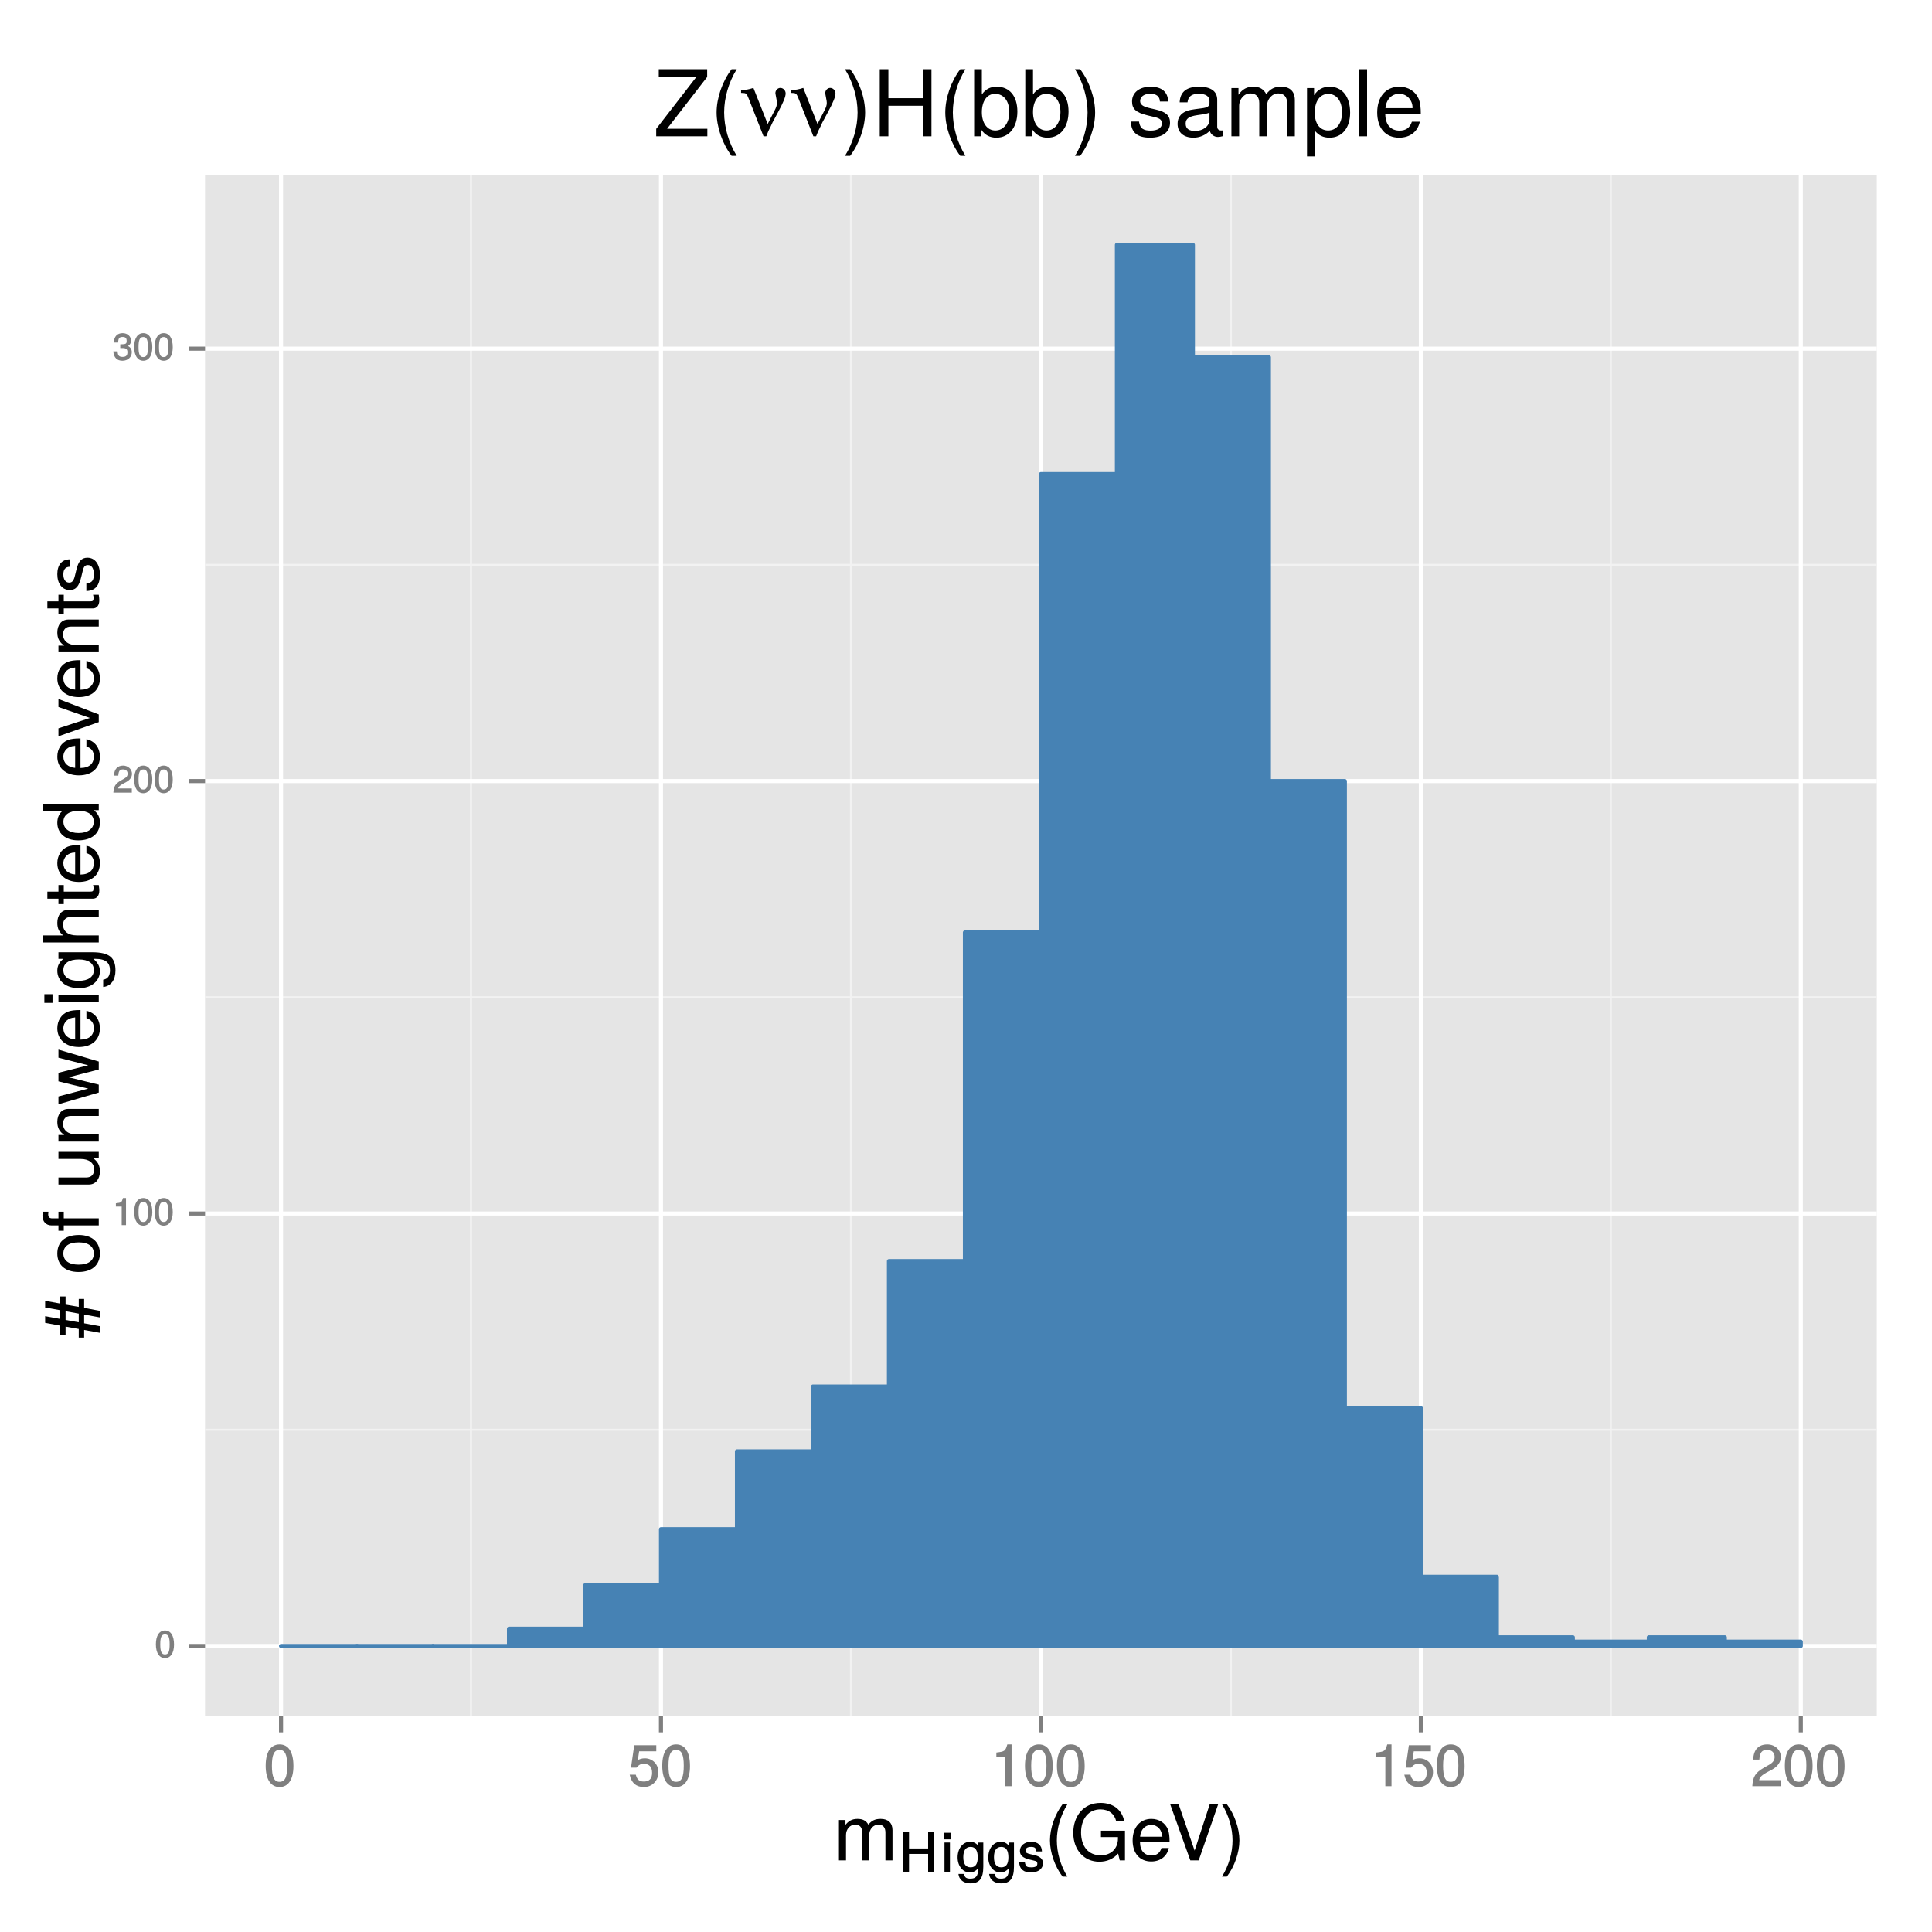 <?xml version="1.0" encoding="UTF-8"?>
<svg xmlns="http://www.w3.org/2000/svg" xmlns:xlink="http://www.w3.org/1999/xlink" width="504pt" height="504pt" viewBox="0 0 504 504" version="1.1">
<defs>
<g>
<symbol overflow="visible" id="glyph0-0">
<path style="stroke:none;" d=""/>
</symbol>
<symbol overflow="visible" id="glyph0-1">
<path style="stroke:none;" d="M 5 -3.391 C 5 -5.75 4.109 -7.062 2.641 -7.062 C 1.172 -7.062 0.266 -5.734 0.266 -3.453 C 0.266 -1.156 1.188 0.141 2.641 0.141 C 4.078 0.141 5 -1.156 5 -3.391 Z M 3.859 -3.469 C 3.859 -1.547 3.562 -0.812 2.625 -0.812 C 1.734 -0.812 1.406 -1.578 1.406 -3.438 C 1.406 -5.312 1.734 -6.047 2.641 -6.047 C 3.547 -6.047 3.859 -5.297 3.859 -3.469 Z M 3.859 -3.469 "/>
</symbol>
<symbol overflow="visible" id="glyph0-2">
<path style="stroke:none;" d="M 3.469 -0.125 L 3.469 -7.062 L 2.672 -7.062 C 2.328 -5.891 2.281 -5.875 0.828 -5.688 L 0.828 -4.844 L 2.344 -4.844 L 2.344 0 L 3.469 0 Z M 3.469 -0.125 "/>
</symbol>
<symbol overflow="visible" id="glyph0-3">
<path style="stroke:none;" d="M 5.031 -4.938 C 5.031 -6.078 4.016 -7.062 2.719 -7.062 C 1.328 -7.062 0.391 -6.219 0.328 -4.438 L 1.453 -4.438 C 1.531 -5.703 1.859 -6.062 2.703 -6.062 C 3.469 -6.062 3.891 -5.641 3.891 -4.906 C 3.891 -4.375 3.609 -4.016 3.016 -3.672 L 2.125 -3.172 C 0.703 -2.359 0.266 -1.625 0.172 0 L 4.984 0 L 4.984 -1.094 L 1.422 -1.094 C 1.5 -1.516 1.766 -1.781 2.594 -2.281 L 3.562 -2.797 C 4.516 -3.297 5.031 -4.094 5.031 -4.938 Z M 5.031 -4.938 "/>
</symbol>
<symbol overflow="visible" id="glyph0-4">
<path style="stroke:none;" d="M 4.984 -2.094 C 4.984 -2.922 4.516 -3.547 3.703 -3.812 L 3.703 -3.562 C 4.344 -3.812 4.781 -4.375 4.781 -5.062 C 4.781 -6.219 3.875 -7.062 2.578 -7.062 C 1.203 -7.062 0.328 -6.188 0.312 -4.609 L 1.422 -4.609 C 1.453 -5.734 1.734 -6.062 2.594 -6.062 C 3.344 -6.062 3.641 -5.75 3.641 -5.031 C 3.641 -4.297 3.469 -4.141 1.969 -4.141 L 1.969 -3.172 L 2.578 -3.172 C 3.516 -3.172 3.844 -2.844 3.844 -2.094 C 3.844 -1.234 3.469 -0.859 2.578 -0.859 C 1.656 -0.859 1.344 -1.188 1.281 -2.312 L 0.156 -2.312 C 0.266 -0.656 1.156 0.141 2.547 0.141 C 3.953 0.141 4.984 -0.812 4.984 -2.094 Z M 4.984 -2.094 "/>
</symbol>
<symbol overflow="visible" id="glyph1-0">
<path style="stroke:none;" d=""/>
</symbol>
<symbol overflow="visible" id="glyph1-1">
<path style="stroke:none;" d="M 7.734 -5.25 C 7.734 -8.938 6.438 -10.906 4.125 -10.906 C 1.828 -10.906 0.5 -8.906 0.5 -5.344 C 0.5 -1.75 1.844 0.219 4.125 0.219 C 6.375 0.219 7.734 -1.75 7.734 -5.25 Z M 6.109 -5.375 C 6.109 -2.359 5.562 -1.141 4.094 -1.141 C 2.703 -1.141 2.125 -2.422 2.125 -5.328 C 2.125 -8.234 2.703 -9.469 4.125 -9.469 C 5.547 -9.469 6.109 -8.219 6.109 -5.375 Z M 6.109 -5.375 "/>
</symbol>
<symbol overflow="visible" id="glyph1-2">
<path style="stroke:none;" d="M 7.828 -3.656 C 7.828 -5.766 6.297 -7.281 4.266 -7.281 C 3.516 -7.281 2.812 -7.031 2.469 -6.797 L 2.812 -9.109 L 7.281 -9.109 L 7.281 -10.688 L 1.531 -10.688 L 0.688 -4.844 L 2.125 -4.844 C 2.781 -5.609 3.188 -5.828 4.016 -5.828 C 5.438 -5.828 6.188 -5.062 6.188 -3.484 C 6.188 -1.953 5.453 -1.219 4.016 -1.219 C 2.859 -1.219 2.297 -1.672 1.938 -3 L 0.344 -3 C 0.812 -0.75 2.156 0.219 4.047 0.219 C 6.188 0.219 7.828 -1.406 7.828 -3.656 Z M 7.828 -3.656 "/>
</symbol>
<symbol overflow="visible" id="glyph1-3">
<path style="stroke:none;" d="M 5.344 -0.141 L 5.344 -10.906 L 4.234 -10.906 C 3.719 -9.141 3.562 -9.047 1.375 -8.781 L 1.375 -7.578 L 3.734 -7.578 L 3.734 0 L 5.344 0 Z M 5.344 -0.141 "/>
</symbol>
<symbol overflow="visible" id="glyph1-4">
<path style="stroke:none;" d="M 7.797 -7.656 C 7.797 -9.453 6.266 -10.906 4.266 -10.906 C 2.078 -10.906 0.672 -9.656 0.594 -6.938 L 2.188 -6.938 C 2.312 -8.859 2.906 -9.484 4.219 -9.484 C 5.422 -9.484 6.172 -8.766 6.172 -7.625 C 6.172 -6.781 5.719 -6.156 4.766 -5.609 L 3.391 -4.828 C 1.172 -3.562 0.484 -2.469 0.359 0 L 7.719 0 L 7.719 -1.578 L 2.141 -1.578 C 2.266 -2.312 2.703 -2.766 4 -3.531 L 5.5 -4.328 C 6.984 -5.125 7.797 -6.344 7.797 -7.656 Z M 7.797 -7.656 "/>
</symbol>
<symbol overflow="visible" id="glyph2-0">
<path style="stroke:none;" d=""/>
</symbol>
<symbol overflow="visible" id="glyph2-1">
<path style="stroke:none;" d="M 15.281 -0.016 L 15.281 -7.875 C 15.281 -9.766 14.156 -10.812 12.203 -10.812 C 10.797 -10.812 9.875 -10.406 8.984 -9.312 C 8.422 -10.344 7.516 -10.812 6.156 -10.812 C 4.766 -10.812 3.766 -10.297 2.859 -9.047 L 3.016 -9.016 L 3.016 -10.516 L 1.312 -10.516 L 1.312 0 L 3.156 0 L 3.156 -6.594 C 3.156 -8.125 4.188 -9.312 5.547 -9.312 C 6.781 -9.312 7.375 -8.578 7.375 -7.234 L 7.375 0 L 9.219 0 L 9.219 -6.594 C 9.219 -8.125 10.266 -9.312 11.625 -9.312 C 12.844 -9.312 13.438 -8.562 13.438 -7.234 L 13.438 0 L 15.281 0 Z M 15.281 -0.016 "/>
</symbol>
<symbol overflow="visible" id="glyph2-2">
<path style="stroke:none;" d="M 5.875 4.203 C 4.125 1.344 3.156 -2 3.156 -5.203 C 3.156 -8.375 4.125 -11.734 5.906 -14.625 L 4.641 -14.625 C 2.641 -12 1.359 -8.344 1.359 -5.203 C 1.359 -2.047 2.641 1.625 4.641 4.234 L 5.906 4.234 Z M 5.875 4.203 "/>
</symbol>
<symbol overflow="visible" id="glyph2-3">
<path style="stroke:none;" d="M 14.266 -0.016 L 14.266 -7.734 L 8 -7.734 L 8 -6.062 L 12.438 -6.062 L 12.438 -5.688 C 12.438 -3.078 10.625 -1.312 7.953 -1.312 C 4.656 -1.312 2.812 -3.703 2.812 -7.266 C 2.812 -10.844 4.781 -13.297 7.859 -13.297 C 10.078 -13.297 11.578 -12.062 11.984 -10.156 L 14.078 -10.156 C 13.547 -13.141 11.219 -14.984 7.875 -14.984 C 3.422 -14.984 0.781 -11.516 0.781 -7.156 C 0.781 -2.688 3.625 0.359 7.562 0.359 C 9.547 0.359 11.188 -0.344 12.484 -1.781 L 12.906 0 L 14.266 0 Z M 14.266 -0.016 "/>
</symbol>
<symbol overflow="visible" id="glyph2-4">
<path style="stroke:none;" d="M 10.344 -4.781 C 10.344 -6.297 10.219 -7.266 9.922 -8.047 C 9.234 -9.766 7.562 -10.812 5.594 -10.812 C 2.688 -10.812 0.703 -8.641 0.703 -5.203 C 0.703 -1.766 2.625 0.297 5.562 0.297 C 7.953 0.297 9.703 -1.078 10.141 -3.219 L 8.234 -3.219 C 7.797 -1.875 6.953 -1.281 5.625 -1.281 C 3.875 -1.281 2.656 -2.375 2.625 -4.766 L 10.344 -4.766 Z M 8.547 -6.234 C 8.547 -6.234 8.406 -6.203 8.375 -6.156 L 2.656 -6.156 C 2.797 -8 3.906 -9.234 5.578 -9.234 C 7.219 -9.234 8.375 -7.906 8.375 -6.266 Z M 8.547 -6.234 "/>
</symbol>
<symbol overflow="visible" id="glyph2-5">
<path style="stroke:none;" d="M 12.906 -14.625 L 10.797 -14.625 L 6.781 -2.312 L 6.953 -2.266 L 2.688 -14.625 L 0.484 -14.625 L 5.734 0 L 7.922 0 L 13 -14.625 Z M 12.906 -14.625 "/>
</symbol>
<symbol overflow="visible" id="glyph2-6">
<path style="stroke:none;" d="M 5.203 -5.188 C 5.203 -8.344 3.922 -12 1.922 -14.625 L 0.656 -14.625 C 2.438 -11.719 3.406 -8.375 3.406 -5.188 C 3.406 -2 2.438 1.359 0.656 4.234 L 1.922 4.234 C 3.922 1.625 5.203 -2.047 5.203 -5.188 Z M 5.203 -5.188 "/>
</symbol>
<symbol overflow="visible" id="glyph3-0">
<path style="stroke:none;" d=""/>
</symbol>
<symbol overflow="visible" id="glyph3-1">
<path style="stroke:none;" d="M 9.141 -0.125 L 9.141 -10.469 L 7.578 -10.469 L 7.578 -6.062 L 2.594 -6.062 L 2.594 -10.469 L 1.016 -10.469 L 1.016 0 L 2.594 0 L 2.594 -4.641 L 7.578 -4.641 L 7.578 0 L 9.141 0 Z M 9.141 -0.125 "/>
</symbol>
<symbol overflow="visible" id="glyph3-2">
<path style="stroke:none;" d="M 2.266 -0.125 L 2.266 -7.609 L 0.844 -7.609 L 0.844 0 L 2.266 0 Z M 2.422 -8.562 L 2.422 -10.156 L 0.703 -10.156 L 0.703 -8.438 L 2.422 -8.438 Z M 2.422 -8.562 "/>
</symbol>
<symbol overflow="visible" id="glyph3-3">
<path style="stroke:none;" d="M 6.969 -1.328 L 6.969 -7.609 L 5.625 -7.609 L 5.625 -6.391 L 5.859 -6.5 C 5.266 -7.359 4.469 -7.812 3.531 -7.812 C 1.672 -7.812 0.266 -6.109 0.266 -3.719 C 0.266 -1.406 1.703 0.203 3.438 0.203 C 4.359 0.203 5.078 -0.203 5.859 -1.141 L 5.625 -1.234 L 5.625 -0.734 C 5.625 1.203 4.969 1.812 3.609 1.812 C 2.688 1.812 2.094 1.609 1.953 0.578 L 0.484 0.578 C 0.625 2.094 1.844 3.047 3.562 3.047 C 5.859 3.047 6.969 1.906 6.969 -1.328 Z M 5.516 -3.75 C 5.516 -2 4.906 -1.141 3.672 -1.141 C 2.391 -1.141 1.75 -2.016 1.75 -3.797 C 1.75 -5.562 2.406 -6.469 3.656 -6.469 C 4.906 -6.469 5.516 -5.531 5.516 -3.75 Z M 5.516 -3.75 "/>
</symbol>
<symbol overflow="visible" id="glyph3-4">
<path style="stroke:none;" d="M 6.547 -2.188 C 6.547 -3.281 5.812 -3.969 4.359 -4.312 L 3.234 -4.578 C 2.281 -4.797 2 -4.969 2 -5.484 C 2 -6.156 2.484 -6.469 3.438 -6.469 C 4.375 -6.469 4.734 -6.188 4.766 -5.297 L 6.266 -5.297 C 6.25 -6.859 5.172 -7.812 3.469 -7.812 C 1.766 -7.812 0.516 -6.797 0.516 -5.438 C 0.516 -4.281 1.25 -3.609 2.984 -3.188 L 4.078 -2.922 C 4.891 -2.734 5.062 -2.625 5.062 -2.094 C 5.062 -1.406 4.516 -1.141 3.5 -1.141 C 2.453 -1.141 1.984 -1.25 1.812 -2.5 L 0.328 -2.5 C 0.391 -0.672 1.484 0.203 3.406 0.203 C 5.25 0.203 6.547 -0.766 6.547 -2.188 Z M 6.547 -2.188 "/>
</symbol>
<symbol overflow="visible" id="glyph4-0">
<path style="stroke:none;" d=""/>
</symbol>
<symbol overflow="visible" id="glyph4-1">
<path style="stroke:none;" d="M -8.688 -10.922 L -10.062 -10.922 L -10.062 -9.078 L -13.984 -9.797 L -13.984 -8.047 L -10.062 -7.344 L -10.062 -5.062 L -13.984 -5.781 L -13.984 -4.047 L -10.062 -3.312 L -10.062 -0.922 L -8.656 -0.922 L -8.656 -3.062 L -5.219 -2.438 L -5.219 -0.188 L -3.812 -0.188 L -3.812 -2.188 L 0.406 -1.422 L 0.406 -3.141 L -3.812 -3.922 L -3.812 -6.203 L 0.406 -5.438 L 0.406 -7.156 L -3.812 -7.938 L -3.812 -10.281 L -5.219 -10.281 L -5.219 -8.203 L -8.656 -8.797 L -8.656 -10.922 Z M -8.734 -7.094 L -5.219 -6.453 L -5.219 -4.188 L -8.656 -4.797 L -8.656 -7.078 Z M -8.734 -7.094 "/>
</symbol>
<symbol overflow="visible" id="glyph4-2">
<path style="stroke:none;" d=""/>
</symbol>
<symbol overflow="visible" id="glyph4-3">
<path style="stroke:none;" d="M -5.188 -10.281 C -8.797 -10.281 -10.812 -8.453 -10.812 -5.438 C -10.812 -2.5 -8.781 -0.625 -5.266 -0.625 C -1.734 -0.625 0.297 -2.484 0.297 -5.453 C 0.297 -8.406 -1.734 -10.281 -5.188 -10.281 Z M -5.203 -8.359 C -2.734 -8.359 -1.281 -7.297 -1.281 -5.453 C -1.281 -3.594 -2.719 -2.547 -5.266 -2.547 C -7.781 -2.547 -9.234 -3.594 -9.234 -5.453 C -9.234 -7.344 -7.797 -8.359 -5.203 -8.359 Z M -5.203 -8.359 "/>
</symbol>
<symbol overflow="visible" id="glyph4-4">
<path style="stroke:none;" d="M -9.141 -5.234 L -10.516 -5.234 L -10.516 -3.5 L -12.141 -3.5 C -12.844 -3.5 -13.188 -3.812 -13.188 -4.578 C -13.188 -4.719 -13.188 -4.781 -13.141 -5.234 L -14.562 -5.234 C -14.656 -4.781 -14.688 -4.562 -14.688 -4.219 C -14.688 -2.688 -13.781 -1.656 -12.281 -1.656 L -10.516 -1.656 L -10.516 -0.266 L -9.125 -0.266 L -9.125 -1.656 L 0 -1.656 L 0 -3.5 L -9.125 -3.5 L -9.125 -5.234 Z M -9.141 -5.234 "/>
</symbol>
<symbol overflow="visible" id="glyph4-5">
<path style="stroke:none;" d="M -0.016 -9.719 L -10.516 -9.719 L -10.516 -7.875 L -4.719 -7.875 C -2.578 -7.875 -1.203 -6.859 -1.203 -5.125 C -1.203 -3.797 -1.984 -3.047 -3.234 -3.047 L -10.516 -3.047 L -10.516 -1.203 L -2.578 -1.203 C -0.844 -1.203 0.297 -2.594 0.297 -4.641 C 0.297 -6.188 -0.234 -7.219 -1.625 -8.203 L -1.641 -8.047 L 0 -8.047 L 0 -9.719 Z M -0.016 -9.719 "/>
</symbol>
<symbol overflow="visible" id="glyph4-6">
<path style="stroke:none;" d="M -0.016 -9.812 L -7.938 -9.812 C -9.688 -9.812 -10.812 -8.438 -10.812 -6.422 C -10.812 -4.859 -10.219 -3.781 -8.766 -2.859 L -8.734 -3.016 L -10.516 -3.016 L -10.516 -1.297 L 0 -1.297 L 0 -3.141 L -5.797 -3.141 C -7.938 -3.141 -9.312 -4.219 -9.312 -5.922 C -9.312 -7.234 -8.547 -7.984 -7.281 -7.984 L 0 -7.984 L 0 -9.812 Z M -0.016 -9.812 "/>
</symbol>
<symbol overflow="visible" id="glyph4-7">
<path style="stroke:none;" d="M -10.516 -14.156 L -10.516 -12.156 L -2.406 -10.094 L -2.344 -10.281 L -10.516 -8.219 L -10.516 -5.984 L -2.406 -4 L -2.344 -4.188 L -10.516 -2.047 L -10.516 0 L 0 -3.062 L 0 -5.125 L -8.234 -7.141 L -8.234 -6.953 L 0 -9.078 L 0 -11.156 L -10.516 -14.266 Z M -10.516 -14.156 "/>
</symbol>
<symbol overflow="visible" id="glyph4-8">
<path style="stroke:none;" d="M -4.781 -10.344 C -6.297 -10.344 -7.266 -10.219 -8.047 -9.922 C -9.766 -9.234 -10.812 -7.562 -10.812 -5.594 C -10.812 -2.688 -8.641 -0.703 -5.203 -0.703 C -1.766 -0.703 0.297 -2.625 0.297 -5.562 C 0.297 -7.953 -1.078 -9.703 -3.219 -10.141 L -3.219 -8.234 C -1.875 -7.797 -1.281 -6.953 -1.281 -5.625 C -1.281 -3.875 -2.375 -2.656 -4.766 -2.625 L -4.766 -10.344 Z M -6.234 -8.547 C -6.234 -8.547 -6.203 -8.406 -6.156 -8.375 L -6.156 -2.656 C -8 -2.797 -9.234 -3.906 -9.234 -5.578 C -9.234 -7.219 -7.906 -8.375 -6.266 -8.375 Z M -6.234 -8.547 "/>
</symbol>
<symbol overflow="visible" id="glyph4-9">
<path style="stroke:none;" d="M -0.016 -3.141 L -10.516 -3.141 L -10.516 -1.297 L 0 -1.297 L 0 -3.141 Z M -12.078 -3.359 L -14.188 -3.359 L -14.188 -1.094 L -12.062 -1.094 L -12.062 -3.359 Z M -12.078 -3.359 "/>
</symbol>
<symbol overflow="visible" id="glyph4-10">
<path style="stroke:none;" d="M -1.734 -9.859 L -10.516 -9.859 L -10.516 -8.141 L -8.984 -8.141 L -9 -8.297 C -10.234 -7.453 -10.812 -6.375 -10.812 -5.047 C -10.812 -2.375 -8.562 -0.484 -5.156 -0.484 C -1.859 -0.484 0.297 -2.438 0.297 -4.906 C 0.297 -6.219 -0.266 -7.203 -1.578 -8.297 L -1.594 -8.141 L -0.906 -8.141 C 1.875 -8.141 2.922 -7.094 2.922 -5.156 C 2.922 -3.844 2.453 -2.906 1.156 -2.703 L 1.156 -0.797 C 3.156 -1 4.359 -2.641 4.359 -5.094 C 4.359 -8.375 2.875 -9.859 -1.734 -9.859 Z M -5.203 -7.984 C -2.703 -7.984 -1.281 -7 -1.281 -5.234 C -1.281 -3.422 -2.719 -2.406 -5.266 -2.406 C -7.781 -2.406 -9.234 -3.438 -9.234 -5.219 C -9.234 -7.016 -7.734 -7.984 -5.203 -7.984 Z M -5.203 -7.984 "/>
</symbol>
<symbol overflow="visible" id="glyph4-11">
<path style="stroke:none;" d="M -0.016 -9.797 L -7.938 -9.797 C -9.703 -9.797 -10.812 -8.453 -10.812 -6.422 C -10.812 -4.938 -10.359 -3.953 -9.078 -2.984 L -9.062 -3.141 L -14.625 -3.141 L -14.625 -1.297 L 0 -1.297 L 0 -3.141 L -5.797 -3.141 C -7.938 -3.141 -9.312 -4.188 -9.312 -5.906 C -9.312 -7.078 -8.656 -7.953 -7.281 -7.953 L 0 -7.953 L 0 -9.797 Z M -0.016 -9.797 "/>
</symbol>
<symbol overflow="visible" id="glyph4-12">
<path style="stroke:none;" d="M -0.016 -5.156 L -1.484 -5.156 C -1.375 -4.859 -1.359 -4.594 -1.359 -4.281 C -1.359 -3.562 -1.547 -3.438 -2.281 -3.438 L -9.125 -3.438 L -9.125 -5.156 L -10.516 -5.156 L -10.516 -3.438 L -13.406 -3.438 L -13.406 -1.594 L -10.516 -1.594 L -10.516 -0.188 L -9.125 -0.188 L -9.125 -1.594 L -1.547 -1.594 C -0.484 -1.594 0.141 -2.422 0.141 -3.719 C 0.141 -4.125 0.094 -4.516 0 -5.156 Z M -0.016 -5.156 "/>
</symbol>
<symbol overflow="visible" id="glyph4-13">
<path style="stroke:none;" d="M -0.016 -9.984 L -14.625 -9.984 L -14.625 -8.141 L -9.188 -8.141 L -9.203 -8.297 C -10.266 -7.594 -10.812 -6.422 -10.812 -5.016 C -10.812 -2.297 -8.703 -0.422 -5.359 -0.422 C -1.812 -0.422 0.297 -2.266 0.297 -5.078 C 0.297 -6.516 -0.234 -7.578 -1.547 -8.484 L -1.562 -8.312 L 0 -8.312 L 0 -9.984 Z M -5.219 -8.141 C -2.797 -8.141 -1.297 -7.078 -1.297 -5.312 C -1.297 -3.484 -2.812 -2.344 -5.266 -2.344 C -7.703 -2.344 -9.219 -3.484 -9.219 -5.297 C -9.219 -7.094 -7.641 -8.141 -5.219 -8.141 Z M -5.219 -8.141 "/>
</symbol>
<symbol overflow="visible" id="glyph4-14">
<path style="stroke:none;" d="M -10.516 -9.719 L -10.516 -7.719 L -2.062 -4.781 L -2 -4.953 L -10.516 -2.156 L -10.516 -0.078 L 0 -3.781 L 0 -5.781 L -10.516 -9.812 Z M -10.516 -9.719 "/>
</symbol>
<symbol overflow="visible" id="glyph4-15">
<path style="stroke:none;" d="M -2.953 -9.266 C -4.516 -9.266 -5.312 -8.297 -5.812 -6.219 L -6.203 -4.625 C -6.516 -3.266 -6.938 -2.766 -7.688 -2.766 C -8.641 -2.766 -9.234 -3.547 -9.234 -4.906 C -9.234 -6.234 -8.688 -6.859 -7.562 -6.906 L -7.562 -8.844 C -9.641 -8.812 -10.812 -7.375 -10.812 -4.953 C -10.812 -2.516 -9.547 -0.844 -7.594 -0.844 C -5.953 -0.844 -5.156 -1.781 -4.562 -4.266 L -4.188 -5.812 C -3.906 -6.984 -3.578 -7.344 -2.812 -7.344 C -1.844 -7.344 -1.281 -6.453 -1.281 -5 C -1.281 -3.5 -1.625 -2.734 -3.234 -2.516 L -3.234 -0.578 C -0.797 -0.656 0.297 -2.125 0.297 -4.859 C 0.297 -7.5 -0.938 -9.266 -2.953 -9.266 Z M -2.953 -9.266 "/>
</symbol>
<symbol overflow="visible" id="glyph5-0">
<path style="stroke:none;" d=""/>
</symbol>
<symbol overflow="visible" id="glyph5-1">
<path style="stroke:none;" d="M 13.984 0 L 13.984 -1.969 L 3.484 -1.969 L 13.938 -15.484 L 13.938 -17.5 L 1.312 -17.5 L 1.312 -15.531 L 11.156 -15.531 L 0.641 -1.938 L 0.641 0 Z M 13.984 0 "/>
</symbol>
<symbol overflow="visible" id="glyph5-2">
<path style="stroke:none;" d="M 6.984 5.094 C 4.875 1.656 3.703 -2.375 3.703 -6.219 C 3.703 -10.031 4.875 -14.094 6.984 -17.5 L 5.641 -17.5 C 3.234 -14.359 1.734 -9.984 1.734 -6.219 C 1.734 -2.422 3.234 1.938 5.641 5.094 Z M 6.984 5.094 "/>
</symbol>
<symbol overflow="visible" id="glyph5-3">
<path style="stroke:none;" d="M 6.141 -6.188 C 6.141 -9.984 4.625 -14.359 2.234 -17.5 L 0.891 -17.5 C 3 -14.062 4.172 -10.031 4.172 -6.188 C 4.172 -2.375 3 1.688 0.891 5.094 L 2.234 5.094 C 4.625 1.938 6.141 -2.422 6.141 -6.188 Z M 6.141 -6.188 "/>
</symbol>
<symbol overflow="visible" id="glyph5-4">
<path style="stroke:none;" d="M 15.453 0 L 15.453 -17.5 L 13.203 -17.5 L 13.203 -9.938 L 4.219 -9.938 L 4.219 -17.5 L 1.969 -17.5 L 1.969 0 L 4.219 0 L 4.219 -7.969 L 13.203 -7.969 L 13.203 0 Z M 15.453 0 "/>
</symbol>
<symbol overflow="visible" id="glyph5-5">
<path style="stroke:none;" d="M 12.547 -6.438 C 12.547 -10.516 10.484 -12.938 7.172 -12.938 C 5.453 -12.938 4.203 -12.281 3.266 -10.875 L 3.281 -10.875 L 3.281 -17.5 L 1.266 -17.5 L 1.266 0 L 3.094 0 L 3.094 -1.797 L 3.078 -1.797 C 4.031 -0.344 5.328 0.359 7.078 0.359 C 10.391 0.359 12.547 -2.359 12.547 -6.438 Z M 10.438 -6.312 C 10.438 -3.453 8.969 -1.516 6.797 -1.516 C 4.688 -1.516 3.281 -3.438 3.281 -6.281 C 3.281 -9.234 4.688 -11.156 6.797 -11.062 C 9.031 -11.062 10.438 -9.125 10.438 -6.312 Z M 10.438 -6.312 "/>
</symbol>
<symbol overflow="visible" id="glyph5-6">
<path style="stroke:none;" d=""/>
</symbol>
<symbol overflow="visible" id="glyph5-7">
<path style="stroke:none;" d="M 11.016 -3.531 C 11.016 -5.406 9.953 -6.344 7.469 -6.938 L 5.547 -7.391 C 3.906 -7.781 3.219 -8.297 3.219 -9.188 C 3.219 -10.344 4.25 -11.094 5.875 -11.094 C 7.484 -11.094 8.328 -10.391 8.375 -9.078 L 10.516 -9.078 C 10.484 -11.547 8.859 -12.938 5.953 -12.938 C 3.031 -12.938 1.109 -11.422 1.109 -9.094 C 1.109 -7.125 2.141 -6.188 5.109 -5.469 L 6.984 -5.016 C 8.375 -4.688 8.906 -4.266 8.906 -3.359 C 8.906 -2.188 7.75 -1.484 6 -1.484 C 4.203 -1.484 3.188 -1.922 2.922 -3.844 L 0.797 -3.844 C 0.891 -0.938 2.547 0.359 5.828 0.359 C 9 0.359 11.016 -1.109 11.016 -3.531 Z M 11.016 -3.531 "/>
</symbol>
<symbol overflow="visible" id="glyph5-8">
<path style="stroke:none;" d="M 12.844 -0.047 L 12.844 -1.562 C 12.625 -1.516 12.531 -1.516 12.406 -1.516 C 11.719 -1.516 11.328 -1.875 11.328 -2.5 L 11.328 -9.5 C 11.328 -11.734 9.703 -12.938 6.594 -12.938 C 3.547 -12.938 1.656 -11.766 1.531 -8.859 L 3.578 -8.859 C 3.75 -10.391 4.656 -11.094 6.531 -11.094 C 8.328 -11.094 9.312 -10.422 9.312 -9.219 L 9.312 -8.688 C 9.312 -7.844 8.828 -7.484 7.25 -7.297 C 4.422 -6.938 3.984 -6.844 3.219 -6.531 C 1.75 -5.922 0.984 -4.797 0.984 -3.266 C 0.984 -0.984 2.594 0.359 5.141 0.359 C 6.75 0.359 8.297 -0.312 9.391 -1.438 C 9.594 -0.531 10.484 0.172 11.469 0.172 C 11.875 0.172 12.188 0.125 12.844 -0.047 Z M 9.312 -4.344 C 9.312 -2.547 7.516 -1.391 5.562 -1.391 C 4.016 -1.391 3.094 -1.938 3.094 -3.312 C 3.094 -4.625 3.984 -5.203 6.125 -5.516 C 8.234 -5.812 8.656 -5.906 9.312 -6.188 Z M 9.312 -4.344 "/>
</symbol>
<symbol overflow="visible" id="glyph5-9">
<path style="stroke:none;" d="M 18.234 0 L 18.234 -9.438 C 18.234 -11.688 16.984 -12.938 14.641 -12.938 C 12.953 -12.938 11.922 -12.438 10.781 -11.016 C 10.031 -12.359 9.031 -12.938 7.391 -12.938 C 5.719 -12.938 4.578 -12.312 3.5 -10.797 L 3.531 -10.797 L 3.531 -12.578 L 1.688 -12.578 L 1.688 0 L 3.703 0 L 3.703 -7.891 C 3.703 -9.719 5.016 -11.188 6.641 -11.188 C 8.141 -11.188 8.953 -10.266 8.953 -8.656 L 8.953 0 L 10.969 0 L 10.969 -7.891 C 10.969 -9.719 12.312 -11.188 13.938 -11.188 C 15.406 -11.188 16.219 -10.25 16.219 -8.656 L 16.219 0 Z M 18.234 0 "/>
</symbol>
<symbol overflow="visible" id="glyph5-10">
<path style="stroke:none;" d="M 12.547 -6.172 C 12.547 -10.391 10.484 -12.938 7.156 -12.938 C 5.453 -12.938 4.062 -12.172 3.125 -10.688 L 3.141 -10.688 L 3.141 -12.578 L 1.297 -12.578 L 1.297 5.234 L 3.312 5.234 L 3.312 -1.516 L 3.281 -1.516 C 4.344 -0.219 5.547 0.359 7.172 0.359 C 10.422 0.359 12.547 -2.156 12.547 -6.172 Z M 10.438 -6.219 C 10.438 -3.359 9 -1.516 6.812 -1.516 C 4.703 -1.516 3.312 -3.234 3.312 -6.188 C 3.312 -9.141 4.703 -11.062 6.812 -11.062 C 9.031 -11.062 10.438 -9.219 10.438 -6.219 Z M 10.438 -6.219 "/>
</symbol>
<symbol overflow="visible" id="glyph5-11">
<path style="stroke:none;" d="M 3.625 0 L 3.625 -17.5 L 1.609 -17.5 L 1.609 0 Z M 3.625 0 "/>
</symbol>
<symbol overflow="visible" id="glyph5-12">
<path style="stroke:none;" d="M 12.312 -5.719 C 12.312 -7.531 12.172 -8.688 11.812 -9.625 C 10.984 -11.688 9.078 -12.938 6.719 -12.938 C 3.219 -12.938 0.938 -10.344 0.938 -6.219 C 0.938 -2.094 3.141 0.359 6.672 0.359 C 9.547 0.359 11.547 -1.266 12.047 -3.812 L 9.984 -3.812 C 9.453 -2.156 8.359 -1.484 6.75 -1.484 C 4.656 -1.484 3.094 -2.828 3.047 -5.719 Z M 10.172 -7.484 C 10.172 -7.484 10.156 -7.391 10.125 -7.344 L 3.094 -7.344 C 3.266 -9.578 4.688 -11.094 6.703 -11.094 C 8.656 -11.094 10.156 -9.453 10.156 -7.484 Z M 10.172 -7.484 "/>
</symbol>
<symbol overflow="visible" id="glyph6-0">
<path style="stroke:none;" d=""/>
</symbol>
<symbol overflow="visible" id="glyph6-1">
<path style="stroke:none;" d="M -0.219 -11.016 C 1.156 -10.984 1.203 -10.938 1.781 -9.5 L 5.641 0.312 L 6.359 0.312 C 6.859 -1.016 6.891 -1.062 7.516 -2.281 C 7.688 -2.609 7.828 -2.953 7.969 -3.266 L 9.391 -5.906 C 10.828 -8.562 11.406 -10.016 11.406 -10.875 C 11.406 -11.656 10.781 -12.312 10.016 -12.312 C 9.344 -12.312 8.734 -11.688 8.734 -10.969 C 8.734 -10.828 8.766 -10.75 8.969 -9.625 C 9.094 -9.031 9.141 -8.656 9.141 -8.406 C 9.141 -7.781 8.953 -7.172 8.375 -6.125 L 6.719 -2.906 L 3 -12.312 C 1.922 -11.953 0.953 -11.766 -0.219 -11.719 Z M -0.219 -11.016 "/>
</symbol>
</g>
<clipPath id="clip1">
  <path d="M 53.488 45.602 L 490 45.602 L 490 448 L 53.488 448 Z M 53.488 45.602 "/>
</clipPath>
<clipPath id="clip2">
  <path d="M 53.488 372 L 490 372 L 490 374 L 53.488 374 Z M 53.488 372 "/>
</clipPath>
<clipPath id="clip3">
  <path d="M 53.488 259 L 490 259 L 490 261 L 53.488 261 Z M 53.488 259 "/>
</clipPath>
<clipPath id="clip4">
  <path d="M 53.488 147 L 490 147 L 490 148 L 53.488 148 Z M 53.488 147 "/>
</clipPath>
<clipPath id="clip5">
  <path d="M 122 45.602 L 124 45.602 L 124 448 L 122 448 Z M 122 45.602 "/>
</clipPath>
<clipPath id="clip6">
  <path d="M 221 45.602 L 223 45.602 L 223 448 L 221 448 Z M 221 45.602 "/>
</clipPath>
<clipPath id="clip7">
  <path d="M 320 45.602 L 322 45.602 L 322 448 L 320 448 Z M 320 45.602 "/>
</clipPath>
<clipPath id="clip8">
  <path d="M 419 45.602 L 421 45.602 L 421 448 L 419 448 Z M 419 45.602 "/>
</clipPath>
<clipPath id="clip9">
  <path d="M 53.488 428 L 490.602 428 L 490.602 430 L 53.488 430 Z M 53.488 428 "/>
</clipPath>
<clipPath id="clip10">
  <path d="M 53.488 316 L 490.602 316 L 490.602 318 L 53.488 318 Z M 53.488 316 "/>
</clipPath>
<clipPath id="clip11">
  <path d="M 53.488 203 L 490.602 203 L 490.602 205 L 53.488 205 Z M 53.488 203 "/>
</clipPath>
<clipPath id="clip12">
  <path d="M 53.488 90 L 490.602 90 L 490.602 92 L 53.488 92 Z M 53.488 90 "/>
</clipPath>
<clipPath id="clip13">
  <path d="M 72 45.602 L 74 45.602 L 74 448.664 L 72 448.664 Z M 72 45.602 "/>
</clipPath>
<clipPath id="clip14">
  <path d="M 171 45.602 L 173 45.602 L 173 448.664 L 171 448.664 Z M 171 45.602 "/>
</clipPath>
<clipPath id="clip15">
  <path d="M 271 45.602 L 273 45.602 L 273 448.664 L 271 448.664 Z M 271 45.602 "/>
</clipPath>
<clipPath id="clip16">
  <path d="M 370 45.602 L 372 45.602 L 372 448.664 L 370 448.664 Z M 370 45.602 "/>
</clipPath>
<clipPath id="clip17">
  <path d="M 469 45.602 L 471 45.602 L 471 448.664 L 469 448.664 Z M 469 45.602 "/>
</clipPath>
</defs>
<g id="surface611">
<rect x="0" y="0" width="504" height="504" style="fill:rgb(100%,100%,100%);fill-opacity:1;stroke:none;"/>
<rect x="0" y="0" width="504" height="504" style="fill:rgb(100%,100%,100%);fill-opacity:1;stroke:none;"/>
<path style="fill:none;stroke-width:1.063;stroke-linecap:round;stroke-linejoin:round;stroke:rgb(100%,100%,100%);stroke-opacity:1;stroke-miterlimit:10;" d="M 0 504 L 504 504 L 504 0 L 0 0 Z M 0 504 "/>
<g clip-path="url(#clip1)" clip-rule="nonzero">
<path style=" stroke:none;fill-rule:nonzero;fill:rgb(89.804%,89.804%,89.804%);fill-opacity:1;" d="M 53.488 447.664 L 489.602 447.664 L 489.602 45.602 L 53.488 45.602 Z M 53.488 447.664 "/>
</g>
<g clip-path="url(#clip2)" clip-rule="nonzero">
<path style="fill:none;stroke-width:0.531;stroke-linecap:butt;stroke-linejoin:round;stroke:rgb(94.902%,94.902%,94.902%);stroke-opacity:1;stroke-miterlimit:10;" d="M 53.488 372.98 L 489.602 372.98 "/>
</g>
<g clip-path="url(#clip3)" clip-rule="nonzero">
<path style="fill:none;stroke-width:0.531;stroke-linecap:butt;stroke-linejoin:round;stroke:rgb(94.902%,94.902%,94.902%);stroke-opacity:1;stroke-miterlimit:10;" d="M 53.488 260.168 L 489.602 260.168 "/>
</g>
<g clip-path="url(#clip4)" clip-rule="nonzero">
<path style="fill:none;stroke-width:0.531;stroke-linecap:butt;stroke-linejoin:round;stroke:rgb(94.902%,94.902%,94.902%);stroke-opacity:1;stroke-miterlimit:10;" d="M 53.488 147.355 L 489.602 147.355 "/>
</g>
<g clip-path="url(#clip5)" clip-rule="nonzero">
<path style="fill:none;stroke-width:0.531;stroke-linecap:butt;stroke-linejoin:round;stroke:rgb(94.902%,94.902%,94.902%);stroke-opacity:1;stroke-miterlimit:10;" d="M 122.867 447.664 L 122.867 45.602 "/>
</g>
<g clip-path="url(#clip6)" clip-rule="nonzero">
<path style="fill:none;stroke-width:0.531;stroke-linecap:butt;stroke-linejoin:round;stroke:rgb(94.902%,94.902%,94.902%);stroke-opacity:1;stroke-miterlimit:10;" d="M 221.984 447.664 L 221.984 45.602 "/>
</g>
<g clip-path="url(#clip7)" clip-rule="nonzero">
<path style="fill:none;stroke-width:0.531;stroke-linecap:butt;stroke-linejoin:round;stroke:rgb(94.902%,94.902%,94.902%);stroke-opacity:1;stroke-miterlimit:10;" d="M 321.102 447.664 L 321.102 45.602 "/>
</g>
<g clip-path="url(#clip8)" clip-rule="nonzero">
<path style="fill:none;stroke-width:0.531;stroke-linecap:butt;stroke-linejoin:round;stroke:rgb(94.902%,94.902%,94.902%);stroke-opacity:1;stroke-miterlimit:10;" d="M 420.219 447.664 L 420.219 45.602 "/>
</g>
<g clip-path="url(#clip9)" clip-rule="nonzero">
<path style="fill:none;stroke-width:1.063;stroke-linecap:butt;stroke-linejoin:round;stroke:rgb(100%,100%,100%);stroke-opacity:1;stroke-miterlimit:10;" d="M 53.488 429.387 L 489.602 429.387 "/>
</g>
<g clip-path="url(#clip10)" clip-rule="nonzero">
<path style="fill:none;stroke-width:1.063;stroke-linecap:butt;stroke-linejoin:round;stroke:rgb(100%,100%,100%);stroke-opacity:1;stroke-miterlimit:10;" d="M 53.488 316.574 L 489.602 316.574 "/>
</g>
<g clip-path="url(#clip11)" clip-rule="nonzero">
<path style="fill:none;stroke-width:1.063;stroke-linecap:butt;stroke-linejoin:round;stroke:rgb(100%,100%,100%);stroke-opacity:1;stroke-miterlimit:10;" d="M 53.488 203.762 L 489.602 203.762 "/>
</g>
<g clip-path="url(#clip12)" clip-rule="nonzero">
<path style="fill:none;stroke-width:1.063;stroke-linecap:butt;stroke-linejoin:round;stroke:rgb(100%,100%,100%);stroke-opacity:1;stroke-miterlimit:10;" d="M 53.488 90.949 L 489.602 90.949 "/>
</g>
<g clip-path="url(#clip13)" clip-rule="nonzero">
<path style="fill:none;stroke-width:1.063;stroke-linecap:butt;stroke-linejoin:round;stroke:rgb(100%,100%,100%);stroke-opacity:1;stroke-miterlimit:10;" d="M 73.309 447.664 L 73.309 45.602 "/>
</g>
<g clip-path="url(#clip14)" clip-rule="nonzero">
<path style="fill:none;stroke-width:1.063;stroke-linecap:butt;stroke-linejoin:round;stroke:rgb(100%,100%,100%);stroke-opacity:1;stroke-miterlimit:10;" d="M 172.426 447.664 L 172.426 45.602 "/>
</g>
<g clip-path="url(#clip15)" clip-rule="nonzero">
<path style="fill:none;stroke-width:1.063;stroke-linecap:butt;stroke-linejoin:round;stroke:rgb(100%,100%,100%);stroke-opacity:1;stroke-miterlimit:10;" d="M 271.543 447.664 L 271.543 45.602 "/>
</g>
<g clip-path="url(#clip16)" clip-rule="nonzero">
<path style="fill:none;stroke-width:1.063;stroke-linecap:butt;stroke-linejoin:round;stroke:rgb(100%,100%,100%);stroke-opacity:1;stroke-miterlimit:10;" d="M 370.66 447.664 L 370.66 45.602 "/>
</g>
<g clip-path="url(#clip17)" clip-rule="nonzero">
<path style="fill:none;stroke-width:1.063;stroke-linecap:butt;stroke-linejoin:round;stroke:rgb(100%,100%,100%);stroke-opacity:1;stroke-miterlimit:10;" d="M 469.777 447.664 L 469.777 45.602 "/>
</g>
<path style="fill:none;stroke-width:1.063;stroke-linecap:butt;stroke-linejoin:round;stroke:rgb(27.451%,50.98%,70.588%);stroke-opacity:1;stroke-miterlimit:10;" d="M 73.309 429.387 L 93.133 429.387 Z M 73.309 429.387 "/>
<path style="fill:none;stroke-width:1.063;stroke-linecap:butt;stroke-linejoin:round;stroke:rgb(27.451%,50.98%,70.588%);stroke-opacity:1;stroke-miterlimit:10;" d="M 93.133 429.387 L 112.957 429.387 Z M 93.133 429.387 "/>
<path style="fill:none;stroke-width:1.063;stroke-linecap:butt;stroke-linejoin:round;stroke:rgb(27.451%,50.98%,70.588%);stroke-opacity:1;stroke-miterlimit:10;" d="M 112.957 429.387 L 132.781 429.387 Z M 112.957 429.387 "/>
<path style="fill-rule:nonzero;fill:rgb(27.451%,50.98%,70.588%);fill-opacity:1;stroke-width:1.063;stroke-linecap:butt;stroke-linejoin:round;stroke:rgb(27.451%,50.98%,70.588%);stroke-opacity:1;stroke-miterlimit:10;" d="M 132.781 429.387 L 152.605 429.387 L 152.605 424.875 L 132.781 424.875 Z M 132.781 429.387 "/>
<path style="fill-rule:nonzero;fill:rgb(27.451%,50.98%,70.588%);fill-opacity:1;stroke-width:1.063;stroke-linecap:butt;stroke-linejoin:round;stroke:rgb(27.451%,50.98%,70.588%);stroke-opacity:1;stroke-miterlimit:10;" d="M 152.602 429.387 L 172.426 429.387 L 172.426 413.594 L 152.602 413.594 Z M 152.602 429.387 "/>
<path style="fill-rule:nonzero;fill:rgb(27.451%,50.98%,70.588%);fill-opacity:1;stroke-width:1.063;stroke-linecap:butt;stroke-linejoin:round;stroke:rgb(27.451%,50.98%,70.588%);stroke-opacity:1;stroke-miterlimit:10;" d="M 172.426 429.387 L 192.25 429.387 L 192.25 398.926 L 172.426 398.926 Z M 172.426 429.387 "/>
<path style="fill-rule:nonzero;fill:rgb(27.451%,50.98%,70.588%);fill-opacity:1;stroke-width:1.063;stroke-linecap:butt;stroke-linejoin:round;stroke:rgb(27.451%,50.98%,70.588%);stroke-opacity:1;stroke-miterlimit:10;" d="M 192.25 429.387 L 212.074 429.387 L 212.074 378.621 L 192.25 378.621 Z M 192.25 429.387 "/>
<path style="fill-rule:nonzero;fill:rgb(27.451%,50.98%,70.588%);fill-opacity:1;stroke-width:1.063;stroke-linecap:butt;stroke-linejoin:round;stroke:rgb(27.451%,50.98%,70.588%);stroke-opacity:1;stroke-miterlimit:10;" d="M 212.074 429.387 L 231.898 429.387 L 231.898 361.699 L 212.074 361.699 Z M 212.074 429.387 "/>
<path style="fill-rule:nonzero;fill:rgb(27.451%,50.98%,70.588%);fill-opacity:1;stroke-width:1.063;stroke-linecap:butt;stroke-linejoin:round;stroke:rgb(27.451%,50.98%,70.588%);stroke-opacity:1;stroke-miterlimit:10;" d="M 231.898 429.387 L 251.723 429.387 L 251.723 328.984 L 231.898 328.984 Z M 231.898 429.387 "/>
<path style="fill-rule:nonzero;fill:rgb(27.451%,50.98%,70.588%);fill-opacity:1;stroke-width:1.063;stroke-linecap:butt;stroke-linejoin:round;stroke:rgb(27.451%,50.98%,70.588%);stroke-opacity:1;stroke-miterlimit:10;" d="M 251.719 429.387 L 271.543 429.387 L 271.543 243.246 L 251.719 243.246 Z M 251.719 429.387 "/>
<path style="fill-rule:nonzero;fill:rgb(27.451%,50.98%,70.588%);fill-opacity:1;stroke-width:1.063;stroke-linecap:butt;stroke-linejoin:round;stroke:rgb(27.451%,50.98%,70.588%);stroke-opacity:1;stroke-miterlimit:10;" d="M 271.543 429.387 L 291.367 429.387 L 291.367 123.664 L 271.543 123.664 Z M 271.543 429.387 "/>
<path style="fill-rule:nonzero;fill:rgb(27.451%,50.98%,70.588%);fill-opacity:1;stroke-width:1.063;stroke-linecap:butt;stroke-linejoin:round;stroke:rgb(27.451%,50.98%,70.588%);stroke-opacity:1;stroke-miterlimit:10;" d="M 291.367 429.387 L 311.191 429.387 L 311.191 63.875 L 291.367 63.875 Z M 291.367 429.387 "/>
<path style="fill-rule:nonzero;fill:rgb(27.451%,50.98%,70.588%);fill-opacity:1;stroke-width:1.063;stroke-linecap:butt;stroke-linejoin:round;stroke:rgb(27.451%,50.98%,70.588%);stroke-opacity:1;stroke-miterlimit:10;" d="M 311.191 429.387 L 331.016 429.387 L 331.016 93.207 L 311.191 93.207 Z M 311.191 429.387 "/>
<path style="fill-rule:nonzero;fill:rgb(27.451%,50.98%,70.588%);fill-opacity:1;stroke-width:1.063;stroke-linecap:butt;stroke-linejoin:round;stroke:rgb(27.451%,50.98%,70.588%);stroke-opacity:1;stroke-miterlimit:10;" d="M 331.012 429.387 L 350.836 429.387 L 350.836 203.762 L 331.012 203.762 Z M 331.012 429.387 "/>
<path style="fill-rule:nonzero;fill:rgb(27.451%,50.98%,70.588%);fill-opacity:1;stroke-width:1.063;stroke-linecap:butt;stroke-linejoin:round;stroke:rgb(27.451%,50.98%,70.588%);stroke-opacity:1;stroke-miterlimit:10;" d="M 350.836 429.387 L 370.66 429.387 L 370.66 367.34 L 350.836 367.34 Z M 350.836 429.387 "/>
<path style="fill-rule:nonzero;fill:rgb(27.451%,50.98%,70.588%);fill-opacity:1;stroke-width:1.063;stroke-linecap:butt;stroke-linejoin:round;stroke:rgb(27.451%,50.98%,70.588%);stroke-opacity:1;stroke-miterlimit:10;" d="M 370.66 429.387 L 390.484 429.387 L 390.484 411.336 L 370.66 411.336 Z M 370.66 429.387 "/>
<path style="fill-rule:nonzero;fill:rgb(27.451%,50.98%,70.588%);fill-opacity:1;stroke-width:1.063;stroke-linecap:butt;stroke-linejoin:round;stroke:rgb(27.451%,50.98%,70.588%);stroke-opacity:1;stroke-miterlimit:10;" d="M 390.484 429.387 L 410.309 429.387 L 410.309 427.129 L 390.484 427.129 Z M 390.484 429.387 "/>
<path style="fill-rule:nonzero;fill:rgb(27.451%,50.98%,70.588%);fill-opacity:1;stroke-width:1.063;stroke-linecap:butt;stroke-linejoin:round;stroke:rgb(27.451%,50.98%,70.588%);stroke-opacity:1;stroke-miterlimit:10;" d="M 410.309 429.387 L 430.133 429.387 L 430.133 428.258 L 410.309 428.258 Z M 410.309 429.387 "/>
<path style="fill-rule:nonzero;fill:rgb(27.451%,50.98%,70.588%);fill-opacity:1;stroke-width:1.063;stroke-linecap:butt;stroke-linejoin:round;stroke:rgb(27.451%,50.98%,70.588%);stroke-opacity:1;stroke-miterlimit:10;" d="M 430.129 429.387 L 449.953 429.387 L 449.953 427.129 L 430.129 427.129 Z M 430.129 429.387 "/>
<path style="fill-rule:nonzero;fill:rgb(27.451%,50.98%,70.588%);fill-opacity:1;stroke-width:1.063;stroke-linecap:butt;stroke-linejoin:round;stroke:rgb(27.451%,50.98%,70.588%);stroke-opacity:1;stroke-miterlimit:10;" d="M 449.953 429.387 L 469.777 429.387 L 469.777 428.258 L 449.953 428.258 Z M 449.953 429.387 "/>
<g style="fill:rgb(49.804%,49.804%,49.804%);fill-opacity:1;">
  <use xlink:href="#glyph0-1" x="40.398" y="432.406"/>
</g>
<g style="fill:rgb(49.804%,49.804%,49.804%);fill-opacity:1;">
  <use xlink:href="#glyph0-2" x="29.398" y="319.594"/>
  <use xlink:href="#glyph0-1" x="34.732" y="319.594"/>
  <use xlink:href="#glyph0-1" x="40.066" y="319.594"/>
</g>
<g style="fill:rgb(49.804%,49.804%,49.804%);fill-opacity:1;">
  <use xlink:href="#glyph0-3" x="29.398" y="206.781"/>
  <use xlink:href="#glyph0-1" x="34.732" y="206.781"/>
  <use xlink:href="#glyph0-1" x="40.066" y="206.781"/>
</g>
<g style="fill:rgb(49.804%,49.804%,49.804%);fill-opacity:1;">
  <use xlink:href="#glyph0-4" x="29.398" y="93.969"/>
  <use xlink:href="#glyph0-1" x="34.732" y="93.969"/>
  <use xlink:href="#glyph0-1" x="40.066" y="93.969"/>
</g>
<path style="fill:none;stroke-width:1.063;stroke-linecap:butt;stroke-linejoin:round;stroke:rgb(49.804%,49.804%,49.804%);stroke-opacity:1;stroke-miterlimit:10;" d="M 49.234 429.387 L 53.488 429.387 "/>
<path style="fill:none;stroke-width:1.063;stroke-linecap:butt;stroke-linejoin:round;stroke:rgb(49.804%,49.804%,49.804%);stroke-opacity:1;stroke-miterlimit:10;" d="M 49.234 316.574 L 53.488 316.574 "/>
<path style="fill:none;stroke-width:1.063;stroke-linecap:butt;stroke-linejoin:round;stroke:rgb(49.804%,49.804%,49.804%);stroke-opacity:1;stroke-miterlimit:10;" d="M 49.234 203.762 L 53.488 203.762 "/>
<path style="fill:none;stroke-width:1.063;stroke-linecap:butt;stroke-linejoin:round;stroke:rgb(49.804%,49.804%,49.804%);stroke-opacity:1;stroke-miterlimit:10;" d="M 49.234 90.949 L 53.488 90.949 "/>
<path style="fill:none;stroke-width:1.063;stroke-linecap:butt;stroke-linejoin:round;stroke:rgb(49.804%,49.804%,49.804%);stroke-opacity:1;stroke-miterlimit:10;" d="M 73.309 451.914 L 73.309 447.664 "/>
<path style="fill:none;stroke-width:1.063;stroke-linecap:butt;stroke-linejoin:round;stroke:rgb(49.804%,49.804%,49.804%);stroke-opacity:1;stroke-miterlimit:10;" d="M 172.426 451.914 L 172.426 447.664 "/>
<path style="fill:none;stroke-width:1.063;stroke-linecap:butt;stroke-linejoin:round;stroke:rgb(49.804%,49.804%,49.804%);stroke-opacity:1;stroke-miterlimit:10;" d="M 271.543 451.914 L 271.543 447.664 "/>
<path style="fill:none;stroke-width:1.063;stroke-linecap:butt;stroke-linejoin:round;stroke:rgb(49.804%,49.804%,49.804%);stroke-opacity:1;stroke-miterlimit:10;" d="M 370.66 451.914 L 370.66 447.664 "/>
<path style="fill:none;stroke-width:1.063;stroke-linecap:butt;stroke-linejoin:round;stroke:rgb(49.804%,49.804%,49.804%);stroke-opacity:1;stroke-miterlimit:10;" d="M 469.777 451.914 L 469.777 447.664 "/>
<g style="fill:rgb(49.804%,49.804%,49.804%);fill-opacity:1;">
  <use xlink:href="#glyph1-1" x="68.809" y="465.97"/>
</g>
<g style="fill:rgb(49.804%,49.804%,49.804%);fill-opacity:1;">
  <use xlink:href="#glyph1-2" x="163.926" y="465.97"/>
  <use xlink:href="#glyph1-1" x="172.266" y="465.97"/>
</g>
<g style="fill:rgb(49.804%,49.804%,49.804%);fill-opacity:1;">
  <use xlink:href="#glyph1-3" x="258.543" y="465.97"/>
  <use xlink:href="#glyph1-1" x="266.883" y="465.97"/>
  <use xlink:href="#glyph1-1" x="275.223" y="465.97"/>
</g>
<g style="fill:rgb(49.804%,49.804%,49.804%);fill-opacity:1;">
  <use xlink:href="#glyph1-3" x="357.66" y="465.97"/>
  <use xlink:href="#glyph1-2" x="366" y="465.97"/>
  <use xlink:href="#glyph1-1" x="374.34" y="465.97"/>
</g>
<g style="fill:rgb(49.804%,49.804%,49.804%);fill-opacity:1;">
  <use xlink:href="#glyph1-4" x="456.777" y="465.97"/>
  <use xlink:href="#glyph1-1" x="465.117" y="465.97"/>
  <use xlink:href="#glyph1-1" x="473.457" y="465.97"/>
</g>
<g style="fill:rgb(0%,0%,0%);fill-opacity:1;">
  <use xlink:href="#glyph2-1" x="217.543" y="485.312"/>
</g>
<g style="fill:rgb(0%,0%,0%);fill-opacity:1;">
  <use xlink:href="#glyph3-1" x="234.543" y="488.271"/>
</g>
<g style="fill:rgb(0%,0%,0%);fill-opacity:1;">
  <use xlink:href="#glyph3-2" x="245.543" y="488.271"/>
</g>
<g style="fill:rgb(0%,0%,0%);fill-opacity:1;">
  <use xlink:href="#glyph3-3" x="249.543" y="488.271"/>
</g>
<g style="fill:rgb(0%,0%,0%);fill-opacity:1;">
  <use xlink:href="#glyph3-3" x="257.543" y="488.271"/>
</g>
<g style="fill:rgb(0%,0%,0%);fill-opacity:1;">
  <use xlink:href="#glyph3-4" x="265.543" y="488.271"/>
</g>
<g style="fill:rgb(0%,0%,0%);fill-opacity:1;">
  <use xlink:href="#glyph2-2" x="272.543" y="485.312"/>
  <use xlink:href="#glyph2-3" x="279.203" y="485.312"/>
  <use xlink:href="#glyph2-4" x="294.763" y="485.312"/>
  <use xlink:href="#glyph2-5" x="304.783" y="485.312"/>
  <use xlink:href="#glyph2-6" x="318.123" y="485.312"/>
</g>
<g style="fill:rgb(0%,0%,0%);fill-opacity:1;">
  <use xlink:href="#glyph4-1" x="25.761" y="349.133"/>
  <use xlink:href="#glyph4-2" x="25.761" y="338.013"/>
  <use xlink:href="#glyph4-3" x="25.761" y="332.453"/>
  <use xlink:href="#glyph4-4" x="25.761" y="321.333"/>
  <use xlink:href="#glyph4-2" x="25.761" y="315.773"/>
  <use xlink:href="#glyph4-5" x="25.761" y="310.214"/>
  <use xlink:href="#glyph4-6" x="25.761" y="299.094"/>
  <use xlink:href="#glyph4-7" x="25.761" y="288.073"/>
  <use xlink:href="#glyph4-8" x="25.761" y="273.832"/>
  <use xlink:href="#glyph4-9" x="25.761" y="262.712"/>
  <use xlink:href="#glyph4-10" x="25.761" y="258.271"/>
  <use xlink:href="#glyph4-11" x="25.761" y="247.151"/>
  <use xlink:href="#glyph4-12" x="25.761" y="236.031"/>
  <use xlink:href="#glyph4-8" x="25.761" y="230.771"/>
  <use xlink:href="#glyph4-13" x="25.761" y="219.651"/>
  <use xlink:href="#glyph4-2" x="25.761" y="208.531"/>
  <use xlink:href="#glyph4-8" x="25.761" y="202.972"/>
  <use xlink:href="#glyph4-14" x="25.761" y="192.151"/>
  <use xlink:href="#glyph4-8" x="25.761" y="182.551"/>
  <use xlink:href="#glyph4-6" x="25.761" y="171.431"/>
  <use xlink:href="#glyph4-12" x="25.761" y="160.311"/>
  <use xlink:href="#glyph4-15" x="25.761" y="154.751"/>
</g>
<g style="fill:rgb(0%,0%,0%);fill-opacity:1;">
  <use xlink:href="#glyph5-1" x="170.543" y="35.552"/>
  <use xlink:href="#glyph5-2" x="185.207" y="35.552"/>
</g>
<g style="fill:rgb(0%,0%,0%);fill-opacity:1;">
  <use xlink:href="#glyph6-1" x="193.543" y="35.24"/>
</g>
<g style="fill:rgb(0%,0%,0%);fill-opacity:1;">
  <use xlink:href="#glyph6-1" x="206.543" y="35.24"/>
</g>
<g style="fill:rgb(0%,0%,0%);fill-opacity:1;">
  <use xlink:href="#glyph5-3" x="219.543" y="35.552"/>
  <use xlink:href="#glyph5-4" x="227.535" y="35.552"/>
  <use xlink:href="#glyph5-2" x="244.863" y="35.552"/>
  <use xlink:href="#glyph5-5" x="252.855" y="35.552"/>
  <use xlink:href="#glyph5-5" x="266.199" y="35.552"/>
  <use xlink:href="#glyph5-3" x="279.543" y="35.552"/>
  <use xlink:href="#glyph5-6" x="287.535" y="35.552"/>
  <use xlink:href="#glyph5-7" x="294.207" y="35.552"/>
  <use xlink:href="#glyph5-8" x="306.207" y="35.552"/>
  <use xlink:href="#glyph5-9" x="319.551" y="35.552"/>
  <use xlink:href="#glyph5-10" x="339.662" y="35.552"/>
  <use xlink:href="#glyph5-11" x="353.006" y="35.552"/>
  <use xlink:href="#glyph5-12" x="358.334" y="35.552"/>
</g>
</g>
</svg>
